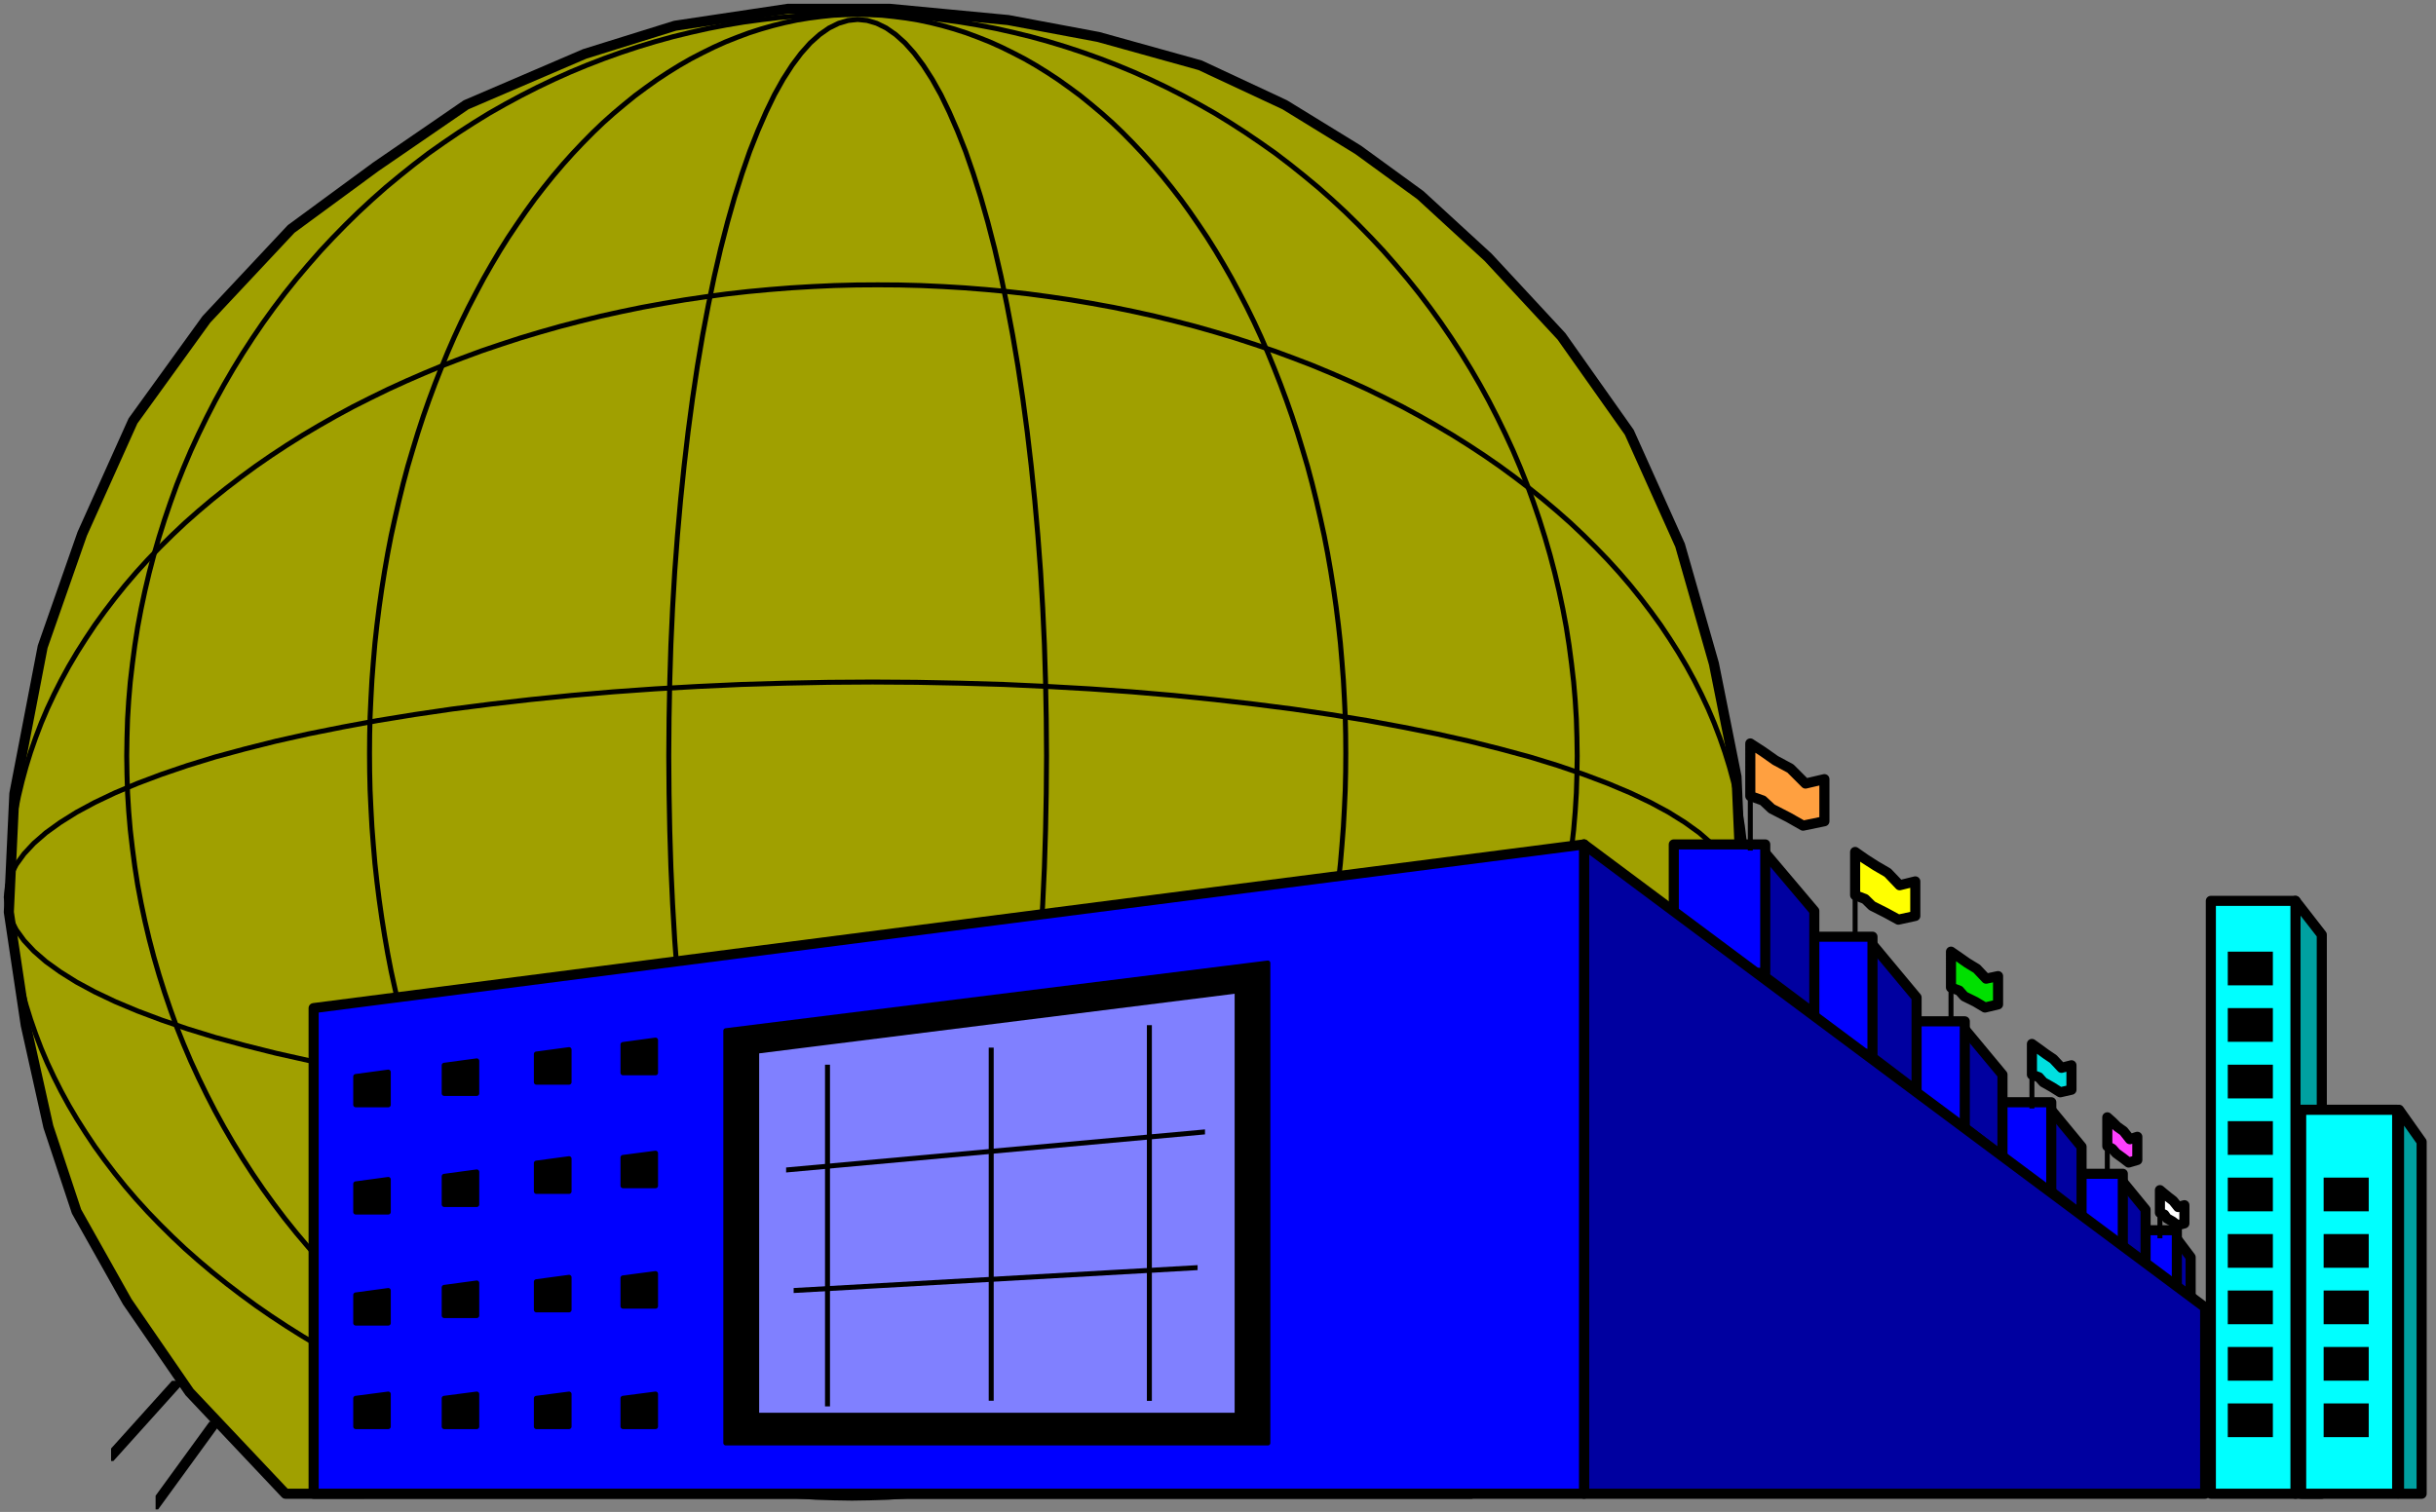<?xml version="1.0" encoding="UTF-8" standalone="no"?>
<svg
   xmlns:ooo="http://xml.openoffice.org/svg/export"
   xmlns:dc="http://purl.org/dc/elements/1.1/"
   xmlns:cc="http://creativecommons.org/ns#"
   xmlns:rdf="http://www.w3.org/1999/02/22-rdf-syntax-ns#"
   xmlns:svg="http://www.w3.org/2000/svg"
   xmlns="http://www.w3.org/2000/svg"
   xmlns:sodipodi="http://sodipodi.sourceforge.net/DTD/sodipodi-0.dtd"
   xmlns:inkscape="http://www.inkscape.org/namespaces/inkscape"
   version="1.2"
   width="171.27mm"
   height="106.32mm"
   viewBox="0 0 17127 10632"
   preserveAspectRatio="xMidYMid"
   xml:space="preserve"
   id="svg391"
   sodipodi:docname="globen.svg"
   style="fill-rule:evenodd;stroke-width:28.222;stroke-linejoin:round"
   inkscape:version="0.92.5 (2060ec1f9f, 2020-04-08)"><rect x="0" y="0" width="17127" height="10632" fill="#808080" stroke="none"/><sodipodi:namedview
   pagecolor="#ffffff"
   bordercolor="#666666"
   borderopacity="1"
   objecttolerance="10"
   gridtolerance="10"
   guidetolerance="10"
   inkscape:pageopacity="0"
   inkscape:pageshadow="2"
   inkscape:window-width="664"
   inkscape:window-height="487"
   id="namedview393"
   showgrid="false"
   inkscape:zoom="0.2102413"
   inkscape:cx="323.67874"
   inkscape:cy="200.91968"
   inkscape:window-x="0"
   inkscape:window-y="0"
   inkscape:window-maximized="0"
   inkscape:current-layer="svg391" />
 <defs
   class="ClipPathGroup"
   id="defs8">
  <clipPath
   id="presentation_clip_path"
   clipPathUnits="userSpaceOnUse">
   <rect
   x="0"
   y="0"
   width="21000"
   height="29700"
   id="rect2" />
  </clipPath>
  <clipPath
   id="presentation_clip_path_shrink"
   clipPathUnits="userSpaceOnUse">
   <rect
   x="21"
   y="29"
   width="20958"
   height="29641"
   id="rect5" />
  </clipPath>
 </defs>
 <defs
   class="TextShapeIndex"
   id="defs12">
  <g
   ooo:slide="id1"
   ooo:id-list="id3"
   id="g10" />
 </defs>
 <defs
   class="EmbeddedBulletChars"
   id="defs44">
  <g
   id="bullet-char-template-57356"
   transform="matrix(4.8828125e-4,0,0,-4.8828125e-4,0,0)">
   <path
   d="M 580,1141 1163,571 580,0 -4,571 Z"
   id="path14"
   inkscape:connector-curvature="0" />
  </g>
  <g
   id="bullet-char-template-57354"
   transform="matrix(4.8828125e-4,0,0,-4.8828125e-4,0,0)">
   <path
   d="M 8,1128 H 1137 V 0 H 8 Z"
   id="path17"
   inkscape:connector-curvature="0" />
  </g>
  <g
   id="bullet-char-template-10146"
   transform="matrix(4.8828125e-4,0,0,-4.8828125e-4,0,0)">
   <path
   d="M 174,0 602,739 174,1481 1456,739 Z M 1358,739 309,1346 659,739 Z"
   id="path20"
   inkscape:connector-curvature="0" />
  </g>
  <g
   id="bullet-char-template-10132"
   transform="matrix(4.8828125e-4,0,0,-4.8828125e-4,0,0)">
   <path
   d="M 2015,739 1276,0 H 717 l 543,543 H 174 v 393 h 1086 l -543,545 h 557 z"
   id="path23"
   inkscape:connector-curvature="0" />
  </g>
  <g
   id="bullet-char-template-10007"
   transform="matrix(4.8828125e-4,0,0,-4.8828125e-4,0,0)">
   <path
   d="m 0,-2 c -7,16 -16,29 -25,39 l 381,530 c -94,256 -141,385 -141,387 0,25 13,38 40,38 9,0 21,-2 34,-5 21,4 42,12 65,25 l 27,-13 111,-251 280,301 64,-25 24,25 c 21,-10 41,-24 62,-43 C 886,937 835,863 770,784 769,783 710,716 594,584 L 774,223 c 0,-27 -21,-55 -63,-84 l 16,-20 C 717,90 699,76 672,76 641,76 570,178 457,381 L 164,-76 c -22,-34 -53,-51 -92,-51 -42,0 -63,17 -64,51 -7,9 -10,24 -10,44 0,9 1,19 2,30 z"
   id="path26"
   inkscape:connector-curvature="0" />
  </g>
  <g
   id="bullet-char-template-10004"
   transform="matrix(4.8828125e-4,0,0,-4.8828125e-4,0,0)">
   <path
   d="M 285,-33 C 182,-33 111,30 74,156 52,228 41,333 41,471 c 0,78 14,145 41,201 34,71 87,106 158,106 53,0 88,-31 106,-94 l 23,-176 c 8,-64 28,-97 59,-98 l 735,706 c 11,11 33,17 66,17 42,0 63,-15 63,-46 V 965 c 0,-36 -10,-64 -30,-84 L 442,47 C 390,-6 338,-33 285,-33 Z"
   id="path29"
   inkscape:connector-curvature="0" />
  </g>
  <g
   id="bullet-char-template-9679"
   transform="matrix(4.8828125e-4,0,0,-4.8828125e-4,0,0)">
   <path
   d="M 813,0 C 632,0 489,54 383,161 276,268 223,411 223,592 c 0,181 53,324 160,431 106,107 249,161 430,161 179,0 323,-54 432,-161 108,-107 162,-251 162,-431 0,-180 -54,-324 -162,-431 C 1136,54 992,0 813,0 Z"
   id="path32"
   inkscape:connector-curvature="0" />
  </g>
  <g
   id="bullet-char-template-8226"
   transform="matrix(4.8828125e-4,0,0,-4.8828125e-4,0,0)">
   <path
   d="m 346,457 c -73,0 -137,26 -191,78 -54,51 -81,114 -81,188 0,73 27,136 81,188 54,52 118,78 191,78 73,0 134,-26 185,-79 51,-51 77,-114 77,-187 0,-75 -25,-137 -76,-188 -50,-52 -112,-78 -186,-78 z"
   id="path35"
   inkscape:connector-curvature="0" />
  </g>
  <g
   id="bullet-char-template-8211"
   transform="matrix(4.8828125e-4,0,0,-4.8828125e-4,0,0)">
   <path
   d="M -4,459 H 1135 V 606 H -4 Z"
   id="path38"
   inkscape:connector-curvature="0" />
  </g>
  <g
   id="bullet-char-template-61548"
   transform="matrix(4.8828125e-4,0,0,-4.8828125e-4,0,0)">
   <path
   d="m 173,740 c 0,163 58,303 173,419 116,115 255,173 419,173 163,0 302,-58 418,-173 116,-116 174,-256 174,-419 0,-163 -58,-303 -174,-418 C 1067,206 928,148 765,148 601,148 462,206 346,322 231,437 173,577 173,740 Z"
   id="path41"
   inkscape:connector-curvature="0" />
  </g>
 </defs>
 <g
   id="g49"
   transform="translate(-1936,-9534)">
  <g
   id="id2"
   class="Master_Slide">
   <g
   id="bg-id2"
   class="Background" />
   <g
   id="bo-id2"
   class="BackgroundObjects" />
  </g>
 </g>
 <g
   class="SlideGroup"
   id="g389"
   transform="translate(-1936,-9534)">
  <g
   id="g387">
   <g
   id="container-id1">
    <g
   id="id1"
   class="Slide"
   clip-path="url(#presentation_clip_path)">
     <g
   class="Page"
   id="g383">
      <g
   class="Graphic"
   id="g381">
       <g
   id="id3">
        <rect
   class="BoundingBox"
   x="1936"
   y="9534"
   width="17127"
   height="10632"
   id="rect51"
   style="fill:none;stroke:none" />
        <path
   d="m 3943,20038 -675,-715 -437,-635 -357,-635 -198,-596 -159,-714 -119,-795 39,-833 199,-1033 278,-794 357,-794 516,-714 596,-636 595,-437 635,-436 834,-358 635,-198 794,-119 h 714 l 834,79 635,119 715,199 595,278 516,317 437,318 476,437 516,556 477,675 357,794 238,833 159,795 40,913 -119,913 -318,1112 -357,675 -635,913 -477,516 z"
   id="path53"
   inkscape:connector-curvature="0"
   style="fill:#a0a000;stroke:none" />
        <path
   d="m 3943,20038 -675,-715 -437,-635 -357,-635 -198,-596 -159,-714 -119,-795 39,-833 199,-1033 278,-794 357,-794 516,-714 596,-636 595,-437 635,-436 834,-358 635,-198 794,-119 h 714 l 834,79 635,119 715,199 595,278 516,317 437,318 476,437 516,556 477,675 357,794 238,833 159,795 40,913 -119,913 -318,1112 -357,675 -635,913 -477,516 z"
   id="path55"
   inkscape:connector-curvature="0"
   style="fill:none;stroke:#000000;stroke-width:71;stroke-linecap:round;stroke-linejoin:round" />
        <path
   d="m 14162,15843 -8,-77 -23,-76 -39,-76 -55,-76 -69,-74 -85,-74 -100,-72 -115,-72 -128,-69 -143,-68 -157,-66 -170,-64 -182,-62 -195,-60 -207,-56 -219,-55 -228,-51 -240,-48 -248,-46 -258,-42 -266,-39 -274,-35 -280,-32 -287,-29 -292,-25 -296,-21 -301,-17 -304,-14 -306,-9 -307,-6 -309,-2 v 0 l -309,2 -307,6 -306,9 -304,14 -301,17 -296,21 -292,25 -287,29 -280,32 -274,35 -266,39 -258,42 -248,46 -240,48 -228,51 -219,55 -207,56 -195,60 -182,62 -170,64 -157,66 -143,68 -128,69 -115,72 -100,72 -85,74 -69,74 -55,76 -39,76 -23,76 -8,77 v 0 l 8,77 23,76 39,76 55,76 69,74 85,74 100,72 115,72 128,69 143,68 157,66 170,64 182,62 195,60 207,56 219,55 228,51 240,48 248,46 258,42 266,39 274,35 280,32 287,29 292,25 296,21 301,17 304,14 306,9 307,6 309,2 v 0 l 309,-2 307,-6 306,-9 304,-14 301,-17 296,-21 292,-25 287,-29 280,-32 274,-35 266,-39 258,-42 248,-46 240,-48 228,-51 219,-55 207,-56 195,-60 182,-62 170,-64 157,-66 143,-68 128,-69 115,-72 100,-72 85,-74 69,-74 55,-76 39,-76 23,-76 z"
   id="path57"
   inkscape:connector-curvature="0"
   style="fill:none;stroke:#000000;stroke-width:35;stroke-linecap:round;stroke-linejoin:round" />
        <path
   d="m 14216,15763 -2,-105 -6,-106 -9,-105 -13,-105 -17,-104 -21,-105 -25,-104 -28,-103 -32,-103 -36,-103 -39,-102 -43,-101 -47,-100 -50,-99 -54,-99 -58,-98 -61,-96 -64,-96 -68,-94 -71,-93 -74,-92 -78,-91 -81,-89 -85,-88 -87,-86 -90,-85 -94,-83 -96,-81 -100,-80 -102,-78 -105,-77 -107,-74 -111,-73 -113,-71 -115,-68 -118,-67 -120,-65 -123,-62 -125,-61 -127,-58 -129,-56 -130,-54 -133,-51 -135,-50 -136,-46 -138,-45 -140,-42 -141,-40 -143,-37 -143,-35 -145,-32 -146,-30 -148,-27 -148,-25 -149,-22 -149,-20 -151,-17 -150,-14 -152,-12 -151,-9 -152,-7 -153,-4 -152,-1 v 0 l -152,1 -153,4 -152,7 -151,9 -152,12 -150,14 -151,17 -149,20 -149,22 -148,25 -148,27 -146,30 -145,32 -143,35 -143,37 -141,40 -140,42 -138,45 -136,46 -135,50 -133,51 -130,54 -129,56 -127,58 -125,61 -123,62 -120,65 -118,67 -115,68 -113,71 -111,73 -107,74 -105,77 -102,78 -100,80 -96,81 -94,83 -90,85 -87,86 -85,88 -81,89 -78,91 -74,92 -71,93 -68,94 -64,96 -61,96 -58,98 -54,99 -50,99 -47,100 -43,101 -39,102 -36,103 -32,103 -28,103 -25,104 -21,105 -17,104 -13,105 -9,105 -6,106 -2,105 v 0 l 2,105 6,106 9,105 13,105 17,104 21,105 25,104 28,103 32,103 36,103 39,102 43,101 47,100 50,99 54,99 58,98 61,96 64,96 68,94 71,93 74,92 78,91 81,89 85,88 87,86 90,85 94,83 96,81 100,80 102,78 105,77 107,74 111,73 113,71 115,68 118,67 120,65 123,62 125,61 127,58 129,56 130,54 133,51 135,50 136,46 138,45 140,42 141,40 143,37 143,35 145,32 146,30 148,27 148,25 149,22 149,20 151,17 150,14 152,12 151,9 152,7 153,4 152,1 v 0 l 152,-1 153,-4 152,-7 151,-9 152,-12 150,-14 151,-17 149,-20 149,-22 148,-25 148,-27 146,-30 145,-32 143,-35 143,-37 141,-40 140,-42 138,-45 136,-46 135,-50 133,-51 130,-54 129,-56 127,-58 125,-61 123,-62 120,-65 118,-67 115,-68 113,-71 111,-73 107,-74 105,-77 102,-78 100,-80 96,-81 94,-83 90,-85 87,-86 85,-88 81,-89 78,-91 74,-92 71,-93 68,-94 64,-96 61,-96 58,-98 54,-99 50,-99 47,-100 43,-101 39,-102 36,-103 32,-103 28,-103 25,-104 21,-105 17,-104 13,-105 9,-105 6,-106 z"
   id="path59"
   inkscape:connector-curvature="0"
   style="fill:none;stroke:#000000;stroke-width:35;stroke-linecap:round;stroke-linejoin:round" />
        <path
   d="m 9294,14850 -2,-262 -5,-262 -8,-260 -12,-259 -15,-255 -19,-252 -22,-249 -25,-243 -28,-239 -31,-232 -34,-227 -37,-219 -40,-211 -42,-203 -45,-195 -48,-186 -50,-176 -52,-165 -54,-156 -57,-144 -58,-133 -59,-122 -61,-109 -63,-98 -63,-84 -65,-73 -66,-59 -66,-46 -67,-33 -67,-20 -67,-7 v 0 l -67,7 -67,20 -67,33 -66,46 -66,59 -65,73 -63,84 -63,98 -61,109 -59,122 -58,133 -57,144 -54,156 -52,165 -50,176 -48,186 -45,195 -42,203 -40,211 -37,219 -34,227 -31,232 -28,239 -25,243 -22,249 -19,252 -15,255 -12,259 -8,260 -5,262 -2,262 v 0 l 2,262 5,262 8,260 12,259 15,255 19,252 22,249 25,243 28,239 31,232 34,227 37,219 40,211 42,203 45,195 48,186 50,176 52,165 54,156 57,144 58,133 59,122 61,109 63,98 63,84 65,73 66,59 66,46 67,33 67,20 67,7 v 0 l 67,-7 67,-20 67,-33 66,-46 66,-59 65,-73 63,-84 63,-98 61,-109 59,-122 58,-133 57,-144 54,-156 52,-165 50,-176 48,-186 45,-195 42,-203 40,-211 37,-219 34,-227 31,-232 28,-239 25,-243 22,-249 19,-252 15,-255 12,-259 8,-260 5,-262 z"
   id="path61"
   inkscape:connector-curvature="0"
   style="fill:none;stroke:#000000;stroke-width:35;stroke-linecap:round;stroke-linejoin:round" />
        <path
   d="m 11398,14832 -1,-130 -3,-129 -6,-129 -7,-129 -10,-129 -11,-129 -14,-127 -16,-128 -18,-126 -20,-126 -22,-126 -24,-124 -27,-123 -28,-122 -30,-122 -32,-120 -35,-118 -36,-118 -38,-116 -40,-114 -42,-113 -44,-112 -45,-110 -47,-108 -49,-106 -51,-104 -53,-102 -54,-101 -56,-98 -57,-96 -59,-94 -61,-91 -62,-90 -63,-87 -65,-84 -66,-82 -68,-80 -69,-77 -70,-74 -71,-72 -72,-69 -74,-66 -75,-63 -75,-61 -77,-57 -77,-55 -79,-52 -79,-49 -80,-46 -81,-42 -81,-40 -82,-37 -83,-33 -83,-31 -84,-27 -84,-24 -84,-21 -85,-18 -85,-14 -86,-11 -85,-9 -85,-4 -86,-2 v 0 l -86,2 -85,4 -85,9 -86,11 -85,14 -85,18 -84,21 -84,24 -84,27 -83,31 -83,33 -82,37 -81,40 -81,42 -80,46 -79,49 -79,52 -77,55 -77,57 -75,61 -75,63 -74,66 -72,69 -71,72 -70,74 -69,77 -68,80 -66,82 -65,84 -63,87 -62,90 -61,91 -59,94 -57,96 -56,98 -54,101 -53,102 -51,104 -49,106 -47,108 -45,110 -44,112 -42,113 -40,114 -38,116 -36,118 -35,118 -32,120 -30,122 -28,122 -27,123 -24,124 -22,126 -20,126 -18,126 -16,128 -14,127 -11,129 -10,129 -7,129 -6,129 -3,129 -1,130 v 0 l 1,130 3,129 6,129 7,129 10,129 11,129 14,127 16,128 18,126 20,126 22,126 24,124 27,123 28,122 30,122 32,120 35,118 36,118 38,116 40,114 42,113 44,112 45,110 47,108 49,106 51,104 53,102 54,101 56,98 57,96 59,94 61,91 62,90 63,87 65,84 66,82 68,80 69,77 70,74 71,72 72,69 74,66 75,63 75,61 77,57 77,55 79,52 79,49 80,46 81,42 81,40 82,37 83,33 83,31 84,27 84,24 84,21 85,18 85,14 86,11 85,9 85,4 86,2 v 0 l 86,-2 85,-4 85,-9 86,-11 85,-14 85,-18 84,-21 84,-24 84,-27 83,-31 83,-33 82,-37 81,-40 81,-42 80,-46 79,-49 79,-52 77,-55 77,-57 75,-61 75,-63 74,-66 72,-69 71,-72 70,-74 69,-77 68,-80 66,-82 65,-84 63,-87 62,-90 61,-91 59,-94 57,-96 56,-98 54,-101 53,-102 51,-104 49,-106 47,-108 45,-110 44,-112 42,-113 40,-114 38,-116 36,-118 35,-118 32,-120 30,-122 28,-122 27,-123 24,-124 22,-126 20,-126 18,-126 16,-128 14,-127 11,-129 10,-129 7,-129 6,-129 3,-129 z"
   id="path63"
   inkscape:connector-curvature="0"
   style="fill:none;stroke:#000000;stroke-width:35;stroke-linecap:round;stroke-linejoin:round" />
        <path
   d="m 13025,14850 -2,-130 -4,-130 -8,-130 -11,-130 -15,-129 -17,-129 -20,-128 -24,-128 -27,-127 -30,-127 -33,-126 -36,-124 -39,-124 -42,-123 -44,-122 -48,-120 -51,-120 -54,-117 -57,-117 -59,-115 -62,-113 -65,-112 -68,-111 -70,-108 -73,-107 -75,-104 -78,-103 -81,-101 -83,-98 -85,-97 -88,-94 -90,-92 -92,-90 -94,-87 -96,-85 -99,-82 -100,-80 -102,-78 -105,-74 -106,-72 -107,-69 -109,-67 -111,-63 -113,-61 -114,-58 -115,-55 -116,-52 -118,-49 -119,-46 -120,-43 -121,-40 -122,-37 -123,-34 -123,-30 -125,-28 -125,-24 -125,-21 -126,-17 -126,-15 -127,-11 -127,-9 -127,-4 -127,-2 v 0 l -127,2 -127,4 -127,9 -127,11 -126,15 -126,17 -125,21 -125,24 -125,28 -123,30 -123,34 -122,37 -121,40 -120,43 -119,46 -118,49 -116,52 -115,55 -114,58 -113,61 -111,63 -109,67 -107,69 -106,72 -105,74 -102,78 -100,80 -99,82 -96,85 -94,87 -92,90 -90,92 -88,94 -85,97 -83,98 -81,101 -78,103 -75,104 -73,107 -70,108 -68,111 -65,112 -62,113 -59,115 -57,117 -54,117 -51,120 -48,120 -44,122 -42,123 -39,124 -36,124 -33,126 -30,127 -27,127 -24,128 -20,128 -17,129 -15,129 -11,130 -8,130 -4,130 -2,130 v 0 l 2,130 4,130 8,130 11,130 15,129 17,129 20,128 24,128 27,127 30,127 33,126 36,124 39,124 42,123 44,122 48,120 51,120 54,117 57,117 59,115 62,113 65,112 68,111 70,108 73,107 75,104 78,103 81,101 83,98 85,97 88,94 90,92 92,90 94,87 96,85 99,82 100,80 102,78 105,74 106,72 107,69 109,67 111,63 113,61 114,58 115,55 116,52 118,49 119,46 120,43 121,40 122,37 123,34 123,30 125,28 125,24 125,21 126,17 126,15 127,11 127,9 127,4 127,2 v 0 l 127,-2 127,-4 127,-9 127,-11 126,-15 126,-17 125,-21 125,-24 125,-28 123,-30 123,-34 122,-37 121,-40 120,-43 119,-46 118,-49 116,-52 115,-55 114,-58 113,-61 111,-63 109,-67 107,-69 106,-72 105,-74 102,-78 100,-80 99,-82 96,-85 94,-87 92,-90 90,-92 88,-94 85,-97 83,-98 81,-101 78,-103 75,-104 73,-107 70,-108 68,-111 65,-112 62,-113 59,-115 57,-117 54,-117 51,-120 48,-120 44,-122 42,-123 39,-124 36,-124 33,-126 30,-127 27,-127 24,-128 20,-128 17,-129 15,-129 11,-130 8,-130 4,-130 z"
   id="path65"
   inkscape:connector-curvature="0"
   style="fill:none;stroke:#000000;stroke-width:35;stroke-linecap:round;stroke-linejoin:round" />
        <path
   d="m 17202,18547 v -353 l 136,181 v 287 z"
   id="path67"
   inkscape:connector-curvature="0"
   style="fill:#0000a0;stroke:none" />
        <path
   d="m 17202,18547 v -353 l 136,181 v 287 z"
   id="path69"
   inkscape:connector-curvature="0"
   style="fill:none;stroke:#000000;stroke-width:71;stroke-linecap:round;stroke-linejoin:round" />
        <path
   d="m 16986,18185 h 255 v 383 h -255 z"
   id="path71"
   inkscape:connector-curvature="0"
   style="fill:#0000ff;stroke:none" />
        <path
   d="m 16986,18185 h 255 v 383 h -255 z"
   id="path73"
   inkscape:connector-curvature="0"
   style="fill:none;stroke:#000000;stroke-width:71;stroke-linecap:round;stroke-linejoin:round" />
        <defs
   id="defs78">
         <clipPath
   id="clip_path_1"
   clipPathUnits="userSpaceOnUse">
          <path
   d="m 16417,17894 h 1446 v 348 h -1446 z"
   id="path75"
   inkscape:connector-curvature="0" />
         </clipPath>
        </defs>
        <g
   clip-path="url(#clip_path_1)"
   id="g82">
         <path
   d="m 17122,17581 v 939"
   id="path80"
   inkscape:connector-curvature="0"
   style="fill:none;stroke:#000000;stroke-width:35;stroke-linecap:round;stroke-linejoin:miter" />
        </g>
        <path
   d="m 17122,17903 31,26 27,22 35,27 35,44 44,-13 v 128 l -48,13 -36,-27 -39,-22 -18,-26 -31,-13 z"
   id="path84"
   inkscape:connector-curvature="0"
   style="fill:#ffffff;stroke:none" />
        <path
   d="m 17122,17903 31,26 27,22 35,27 35,44 44,-13 v 128 l -48,13 -36,-27 -39,-22 -18,-26 -31,-13 z"
   id="path86"
   inkscape:connector-curvature="0"
   style="fill:none;stroke:#000000;stroke-width:71;stroke-linecap:round;stroke-linejoin:round" />
        <path
   d="m 16822,18269 v -472 l 199,243 v 383 z"
   id="path88"
   inkscape:connector-curvature="0"
   style="fill:#0000a0;stroke:none" />
        <path
   d="m 16822,18269 v -472 l 199,243 v 383 z"
   id="path90"
   inkscape:connector-curvature="0"
   style="fill:none;stroke:#000000;stroke-width:71;stroke-linecap:round;stroke-linejoin:round" />
        <path
   d="m 16509,17788 h 352 v 498 h -352 z"
   id="path92"
   inkscape:connector-curvature="0"
   style="fill:#0000ff;stroke:none" />
        <path
   d="m 16509,17788 h 352 v 498 h -352 z"
   id="path94"
   inkscape:connector-curvature="0"
   style="fill:none;stroke:#000000;stroke-width:71;stroke-linecap:round;stroke-linejoin:round" />
        <defs
   id="defs99">
         <clipPath
   id="clip_path_2"
   clipPathUnits="userSpaceOnUse">
          <path
   d="m 16046,17378 h 1446 v 440 h -1446 z"
   id="path96"
   inkscape:connector-curvature="0" />
         </clipPath>
        </defs>
        <g
   clip-path="url(#clip_path_2)"
   id="g103">
         <path
   d="m 16752,16972 v 1218"
   id="path101"
   inkscape:connector-curvature="0"
   style="fill:none;stroke:#000000;stroke-width:35;stroke-linecap:round;stroke-linejoin:miter" />
        </g>
        <path
   d="m 16752,17391 35,31 35,35 44,31 45,57 52,-17 v 163 l -61,18 -40,-31 -48,-35 -27,-31 -35,-18 z"
   id="path105"
   inkscape:connector-curvature="0"
   style="fill:#ff40ff;stroke:none" />
        <path
   d="m 16752,17391 35,31 35,35 44,31 45,57 52,-17 v 163 l -61,18 -40,-31 -48,-35 -27,-31 -35,-18 z"
   id="path107"
   inkscape:connector-curvature="0"
   style="fill:none;stroke:#000000;stroke-width:71;stroke-linecap:round;stroke-linejoin:round" />
        <path
   d="m 16320,17885 v -591 l 251,304 v 481 z"
   id="path109"
   inkscape:connector-curvature="0"
   style="fill:#0000a0;stroke:none" />
        <path
   d="m 16320,17885 v -591 l 251,304 v 481 z"
   id="path111"
   inkscape:connector-curvature="0"
   style="fill:none;stroke:#000000;stroke-width:71;stroke-linecap:round;stroke-linejoin:round" />
        <path
   d="m 15927,17285 h 431 v 612 h -431 z"
   id="path113"
   inkscape:connector-curvature="0"
   style="fill:#0000ff;stroke:none" />
        <path
   d="m 15927,17285 h 431 v 612 h -431 z"
   id="path115"
   inkscape:connector-curvature="0"
   style="fill:none;stroke:#000000;stroke-width:71;stroke-linecap:round;stroke-linejoin:round" />
        <defs
   id="defs120">
         <clipPath
   id="clip_path_3"
   clipPathUnits="userSpaceOnUse">
          <path
   d="m 15517,16862 h 1446 v 467 h -1446 z"
   id="path117"
   inkscape:connector-curvature="0" />
         </clipPath>
        </defs>
        <g
   clip-path="url(#clip_path_3)"
   id="g124">
         <path
   d="m 16222,16429 v 1297"
   id="path122"
   inkscape:connector-curvature="0"
   style="fill:none;stroke:#000000;stroke-width:35;stroke-linecap:round;stroke-linejoin:miter" />
        </g>
        <path
   d="m 16222,16875 49,35 49,36 52,35 58,62 70,-18 v 172 l -79,18 -57,-36 -62,-35 -31,-35 -49,-18 z"
   id="path126"
   inkscape:connector-curvature="0"
   style="fill:#00e0e0;stroke:none" />
        <path
   d="m 16222,16875 49,35 49,36 52,35 58,62 70,-18 v 172 l -79,18 -57,-36 -62,-35 -31,-35 -49,-18 z"
   id="path128"
   inkscape:connector-curvature="0"
   style="fill:none;stroke:#000000;stroke-width:71;stroke-linecap:round;stroke-linejoin:round" />
        <path
   d="m 15711,17435 v -710 l 304,366 v 578 z"
   id="path130"
   inkscape:connector-curvature="0"
   style="fill:#0000a0;stroke:none" />
        <path
   d="m 15711,17435 v -710 l 304,366 v 578 z"
   id="path132"
   inkscape:connector-curvature="0"
   style="fill:none;stroke:#000000;stroke-width:71;stroke-linecap:round;stroke-linejoin:round" />
        <path
   d="m 15239,16716 h 511 v 727 h -511 z"
   id="path134"
   inkscape:connector-curvature="0"
   style="fill:#0000ff;stroke:none" />
        <path
   d="m 15239,16716 h 511 v 727 h -511 z"
   id="path136"
   inkscape:connector-curvature="0"
   style="fill:none;stroke:#000000;stroke-width:71;stroke-linecap:round;stroke-linejoin:round" />
        <defs
   id="defs141">
         <clipPath
   id="clip_path_4"
   clipPathUnits="userSpaceOnUse">
          <path
   d="m 14948,16213 h 1446 v 533 h -1446 z"
   id="path138"
   inkscape:connector-curvature="0" />
         </clipPath>
        </defs>
        <g
   clip-path="url(#clip_path_4)"
   id="g145">
         <path
   d="m 15653,15715 v 1495"
   id="path143"
   inkscape:connector-curvature="0"
   style="fill:none;stroke:#000000;stroke-width:35;stroke-linecap:round;stroke-linejoin:miter" />
        </g>
        <path
   d="m 15653,16226 58,40 57,40 66,40 66,70 84,-18 v 199 l -92,22 -67,-40 -79,-39 -35,-40 -58,-22 z"
   id="path147"
   inkscape:connector-curvature="0"
   style="fill:#00e000;stroke:none" />
        <path
   d="m 15653,16226 58,40 57,40 66,40 66,70 84,-18 v 199 l -92,22 -67,-40 -79,-39 -35,-40 -58,-22 z"
   id="path149"
   inkscape:connector-curvature="0"
   style="fill:none;stroke:#000000;stroke-width:71;stroke-linecap:round;stroke-linejoin:round" />
        <path
   d="m 15062,16941 v -812 l 349,419 v 658 z"
   id="path151"
   inkscape:connector-curvature="0"
   style="fill:#0000a0;stroke:none" />
        <path
   d="m 15062,16941 v -812 l 349,419 v 658 z"
   id="path153"
   inkscape:connector-curvature="0"
   style="fill:none;stroke:#000000;stroke-width:71;stroke-linecap:round;stroke-linejoin:round" />
        <path
   d="m 14520,16121 h 581 v 824 h -581 z"
   id="path155"
   inkscape:connector-curvature="0"
   style="fill:#0000ff;stroke:none" />
        <path
   d="m 14520,16121 h 581 v 824 h -581 z"
   id="path157"
   inkscape:connector-curvature="0"
   style="fill:none;stroke:#000000;stroke-width:71;stroke-linecap:round;stroke-linejoin:round" />
        <defs
   id="defs162">
         <clipPath
   id="clip_path_5"
   clipPathUnits="userSpaceOnUse">
          <path
   d="m 14273,15512 h 1446 v 639 h -1446 z"
   id="path159"
   inkscape:connector-curvature="0" />
         </clipPath>
        </defs>
        <g
   clip-path="url(#clip_path_5)"
   id="g166">
         <path
   d="m 14979,14907 v 1814"
   id="path164"
   inkscape:connector-curvature="0"
   style="fill:none;stroke:#000000;stroke-width:35;stroke-linecap:round;stroke-linejoin:miter" />
        </g>
        <path
   d="m 14979,15525 70,49 75,48 84,49 84,88 110,-27 v 243 l -119,26 -88,-48 -97,-49 -49,-48 -70,-27 z"
   id="path168"
   inkscape:connector-curvature="0"
   style="fill:#ffff00;stroke:none" />
        <path
   d="m 14979,15525 70,49 75,48 84,49 84,88 110,-27 v 243 l -119,26 -88,-48 -97,-49 -49,-48 -70,-27 z"
   id="path170"
   inkscape:connector-curvature="0"
   style="fill:none;stroke:#000000;stroke-width:71;stroke-linecap:round;stroke-linejoin:round" />
        <path
   d="m 14304,16372 v -891 l 388,459 v 723 z"
   id="path172"
   inkscape:connector-curvature="0"
   style="fill:#0000a0;stroke:none" />
        <path
   d="m 14304,16372 v -891 l 388,459 v 723 z"
   id="path174"
   inkscape:connector-curvature="0"
   style="fill:none;stroke:#000000;stroke-width:71;stroke-linecap:round;stroke-linejoin:round" />
        <path
   d="m 13704,15472 h 643 v 903 h -643 z"
   id="path176"
   inkscape:connector-curvature="0"
   style="fill:#0000ff;stroke:none" />
        <path
   d="m 13704,15472 h 643 v 903 h -643 z"
   id="path178"
   inkscape:connector-curvature="0"
   style="fill:none;stroke:#000000;stroke-width:71;stroke-linecap:round;stroke-linejoin:round" />
        <defs
   id="defs183">
         <clipPath
   id="clip_path_6"
   clipPathUnits="userSpaceOnUse">
          <path
   d="m 13536,14744 h 1446 v 771 h -1446 z"
   id="path180"
   inkscape:connector-curvature="0" />
         </clipPath>
        </defs>
        <g
   clip-path="url(#clip_path_6)"
   id="g187">
         <path
   d="m 14242,14007 v 2211"
   id="path185"
   inkscape:connector-curvature="0"
   style="fill:none;stroke:#000000;stroke-width:35;stroke-linecap:round;stroke-linejoin:miter" />
        </g>
        <path
   d="m 14242,14762 88,57 88,62 106,57 106,106 133,-31 v 296 l -150,31 -102,-58 -119,-61 -62,-58 -88,-31 z"
   id="path189"
   inkscape:connector-curvature="0"
   style="fill:#ffa040;stroke:none" />
        <path
   d="m 14242,14762 88,57 88,62 106,57 106,106 133,-31 v 296 l -150,31 -102,-58 -119,-61 -62,-58 -88,-31 z"
   id="path191"
   inkscape:connector-curvature="0"
   style="fill:none;stroke:#000000;stroke-width:71;stroke-linecap:round;stroke-linejoin:round" />
        <path
   d="m 13073,20038 h 4367 v -1310 l -4367,-3256 z"
   id="path193"
   inkscape:connector-curvature="0"
   style="fill:#0000a0;stroke:none" />
        <path
   d="m 13073,20038 h 4367 v -1310 l -4367,-3256 z"
   id="path195"
   inkscape:connector-curvature="0"
   style="fill:none;stroke:#000000;stroke-width:71;stroke-linecap:round;stroke-linejoin:round" />
        <path
   d="m 4141,16623 8932,-1151 v 4566 H 4141 Z"
   id="path197"
   inkscape:connector-curvature="0"
   style="fill:#0000ff;stroke:none" />
        <path
   d="m 4141,16623 8932,-1151 v 4566 H 4141 Z"
   id="path199"
   inkscape:connector-curvature="0"
   style="fill:none;stroke:#000000;stroke-width:71;stroke-linecap:round;stroke-linejoin:round" />
        <path
   d="m 4437,17104 v 199 h 229 v -230 z"
   id="path201"
   inkscape:connector-curvature="0"
   style="fill:#000000;stroke:none" />
        <path
   d="m 4437,17104 v 199 h 229 v -230 z"
   id="path203"
   inkscape:connector-curvature="0"
   style="fill:none;stroke:#000000;stroke-width:35;stroke-linecap:round;stroke-linejoin:round" />
        <path
   d="m 5059,17025 v 198 h 229 v -229 z"
   id="path205"
   inkscape:connector-curvature="0"
   style="fill:#000000;stroke:none" />
        <path
   d="m 5059,17025 v 198 h 229 v -229 z"
   id="path207"
   inkscape:connector-curvature="0"
   style="fill:none;stroke:#000000;stroke-width:35;stroke-linecap:round;stroke-linejoin:round" />
        <path
   d="m 5707,16946 v 198 h 230 v -229 z"
   id="path209"
   inkscape:connector-curvature="0"
   style="fill:#000000;stroke:none" />
        <path
   d="m 5707,16946 v 198 h 230 v -229 z"
   id="path211"
   inkscape:connector-curvature="0"
   style="fill:none;stroke:#000000;stroke-width:35;stroke-linecap:round;stroke-linejoin:round" />
        <path
   d="m 6316,16879 v 199 h 229 v -230 z"
   id="path213"
   inkscape:connector-curvature="0"
   style="fill:#000000;stroke:none" />
        <path
   d="m 6316,16879 v 199 h 229 v -230 z"
   id="path215"
   inkscape:connector-curvature="0"
   style="fill:none;stroke:#000000;stroke-width:35;stroke-linecap:round;stroke-linejoin:round" />
        <path
   d="m 4437,17859 v 198 h 229 v -229 z"
   id="path217"
   inkscape:connector-curvature="0"
   style="fill:#000000;stroke:none" />
        <path
   d="m 4437,17859 v 198 h 229 v -229 z"
   id="path219"
   inkscape:connector-curvature="0"
   style="fill:none;stroke:#000000;stroke-width:35;stroke-linecap:round;stroke-linejoin:round" />
        <path
   d="m 5059,17806 v 198 h 229 v -229 z"
   id="path221"
   inkscape:connector-curvature="0"
   style="fill:#000000;stroke:none" />
        <path
   d="m 5059,17806 v 198 h 229 v -229 z"
   id="path223"
   inkscape:connector-curvature="0"
   style="fill:none;stroke:#000000;stroke-width:35;stroke-linecap:round;stroke-linejoin:round" />
        <path
   d="m 5707,17713 v 199 h 230 v -230 z"
   id="path225"
   inkscape:connector-curvature="0"
   style="fill:#000000;stroke:none" />
        <path
   d="m 5707,17713 v 199 h 230 v -230 z"
   id="path227"
   inkscape:connector-curvature="0"
   style="fill:none;stroke:#000000;stroke-width:35;stroke-linecap:round;stroke-linejoin:round" />
        <path
   d="m 6316,17673 v 199 h 229 v -229 z"
   id="path229"
   inkscape:connector-curvature="0"
   style="fill:#000000;stroke:none" />
        <path
   d="m 6316,17673 v 199 h 229 v -229 z"
   id="path231"
   inkscape:connector-curvature="0"
   style="fill:none;stroke:#000000;stroke-width:35;stroke-linecap:round;stroke-linejoin:round" />
        <path
   d="m 4437,18640 v 198 h 229 v -229 z"
   id="path233"
   inkscape:connector-curvature="0"
   style="fill:#000000;stroke:none" />
        <path
   d="m 4437,18640 v 198 h 229 v -229 z"
   id="path235"
   inkscape:connector-curvature="0"
   style="fill:none;stroke:#000000;stroke-width:35;stroke-linecap:round;stroke-linejoin:round" />
        <path
   d="m 5059,18587 v 198 h 229 v -229 z"
   id="path237"
   inkscape:connector-curvature="0"
   style="fill:#000000;stroke:none" />
        <path
   d="m 5059,18587 v 198 h 229 v -229 z"
   id="path239"
   inkscape:connector-curvature="0"
   style="fill:none;stroke:#000000;stroke-width:35;stroke-linecap:round;stroke-linejoin:round" />
        <path
   d="m 5707,18547 v 198 h 230 v -229 z"
   id="path241"
   inkscape:connector-curvature="0"
   style="fill:#000000;stroke:none" />
        <path
   d="m 5707,18547 v 198 h 230 v -229 z"
   id="path243"
   inkscape:connector-curvature="0"
   style="fill:none;stroke:#000000;stroke-width:35;stroke-linecap:round;stroke-linejoin:round" />
        <path
   d="m 6316,18520 v 199 h 229 v -229 z"
   id="path245"
   inkscape:connector-curvature="0"
   style="fill:#000000;stroke:none" />
        <path
   d="m 6316,18520 v 199 h 229 v -229 z"
   id="path247"
   inkscape:connector-curvature="0"
   style="fill:none;stroke:#000000;stroke-width:35;stroke-linecap:round;stroke-linejoin:round" />
        <path
   d="m 4437,19367 v 199 h 229 v -229 z"
   id="path249"
   inkscape:connector-curvature="0"
   style="fill:#000000;stroke:none" />
        <path
   d="m 4437,19367 v 199 h 229 v -229 z"
   id="path251"
   inkscape:connector-curvature="0"
   style="fill:none;stroke:#000000;stroke-width:35;stroke-linecap:round;stroke-linejoin:round" />
        <path
   d="m 5059,19367 v 199 h 229 v -229 z"
   id="path253"
   inkscape:connector-curvature="0"
   style="fill:#000000;stroke:none" />
        <path
   d="m 5059,19367 v 199 h 229 v -229 z"
   id="path255"
   inkscape:connector-curvature="0"
   style="fill:none;stroke:#000000;stroke-width:35;stroke-linecap:round;stroke-linejoin:round" />
        <path
   d="m 5707,19367 v 199 h 230 v -229 z"
   id="path257"
   inkscape:connector-curvature="0"
   style="fill:#000000;stroke:none" />
        <path
   d="m 5707,19367 v 199 h 230 v -229 z"
   id="path259"
   inkscape:connector-curvature="0"
   style="fill:none;stroke:#000000;stroke-width:35;stroke-linecap:round;stroke-linejoin:round" />
        <path
   d="m 6316,19367 v 199 h 229 v -229 z"
   id="path261"
   inkscape:connector-curvature="0"
   style="fill:#000000;stroke:none" />
        <path
   d="m 6316,19367 v 199 h 229 v -229 z"
   id="path263"
   inkscape:connector-curvature="0"
   style="fill:none;stroke:#000000;stroke-width:35;stroke-linecap:round;stroke-linejoin:round" />
        <path
   d="m 7039,16782 v 2899 h 3811 v -3375 z"
   id="path265"
   inkscape:connector-curvature="0"
   style="fill:#000000;stroke:none" />
        <path
   d="m 7039,16782 v 2899 h 3811 v -3375 z"
   id="path267"
   inkscape:connector-curvature="0"
   style="fill:none;stroke:#000000;stroke-width:35;stroke-linecap:round;stroke-linejoin:round" />
        <path
   d="m 7238,16910 v 2594 h 3414 v -3022 z"
   id="path269"
   inkscape:connector-curvature="0"
   style="fill:#8080ff;stroke:none" />
        <path
   d="m 7238,16910 v 2594 h 3414 v -3022 z"
   id="path271"
   inkscape:connector-curvature="0"
   style="fill:none;stroke:#000000;stroke-width:71;stroke-linecap:round;stroke-linejoin:round" />
        <defs
   id="defs276">
         <clipPath
   id="clip_path_7"
   clipPathUnits="userSpaceOnUse">
          <path
   d="m 7048,17021 h 1446 v 2403 H 7048 Z"
   id="path273"
   inkscape:connector-curvature="0" />
         </clipPath>
        </defs>
        <g
   clip-path="url(#clip_path_7)"
   id="g280">
         <path
   d="m 7754,14651 v 7108"
   id="path278"
   inkscape:connector-curvature="0"
   style="fill:none;stroke:#000000;stroke-width:35;stroke-linecap:round;stroke-linejoin:miter" />
        </g>
        <defs
   id="defs285">
         <clipPath
   id="clip_path_8"
   clipPathUnits="userSpaceOnUse">
          <path
   d="m 8199,16901 h 1446 v 2483 H 8199 Z"
   id="path282"
   inkscape:connector-curvature="0" />
         </clipPath>
        </defs>
        <g
   clip-path="url(#clip_path_8)"
   id="g289">
         <path
   d="m 8905,14453 v 7345"
   id="path287"
   inkscape:connector-curvature="0"
   style="fill:none;stroke:#000000;stroke-width:35;stroke-linecap:round;stroke-linejoin:miter" />
        </g>
        <defs
   id="defs294">
         <clipPath
   id="clip_path_9"
   clipPathUnits="userSpaceOnUse">
          <path
   d="m 9311,16743 h 1446 v 2642 H 9311 Z"
   id="path291"
   inkscape:connector-curvature="0" />
         </clipPath>
        </defs>
        <g
   clip-path="url(#clip_path_9)"
   id="g298">
         <path
   d="m 10017,14135 v 7822"
   id="path296"
   inkscape:connector-curvature="0"
   style="fill:none;stroke:#000000;stroke-width:35;stroke-linecap:round;stroke-linejoin:miter" />
        </g>
        <defs
   id="defs303">
         <clipPath
   id="clip_path_10"
   clipPathUnits="userSpaceOnUse">
          <path
   d="m 7463,17056 h 2945 v 1181 H 7463 Z"
   id="path300"
   inkscape:connector-curvature="0" />
         </clipPath>
        </defs>
        <g
   clip-path="url(#clip_path_10)"
   id="g307">
         <path
   d="m 4552,18026 8733,-794"
   id="path305"
   inkscape:connector-curvature="0"
   style="fill:none;stroke:#000000;stroke-width:35;stroke-linecap:round;stroke-linejoin:miter" />
        </g>
        <defs
   id="defs312">
         <clipPath
   id="clip_path_11"
   clipPathUnits="userSpaceOnUse">
          <path
   d="m 7516,17903 h 2840 v 1287 H 7516 Z"
   id="path309"
   inkscape:connector-curvature="0" />
         </clipPath>
        </defs>
        <g
   clip-path="url(#clip_path_11)"
   id="g316">
         <path
   d="m 4710,18768 8416,-477"
   id="path314"
   inkscape:connector-curvature="0"
   style="fill:none;stroke:#000000;stroke-width:35;stroke-linecap:round;stroke-linejoin:miter" />
        </g>
        <defs
   id="defs321">
         <clipPath
   id="clip_path_12"
   clipPathUnits="userSpaceOnUse">
          <path
   d="m 3030,19531 h 458 v 617 h -458 z"
   id="path318"
   inkscape:connector-curvature="0" />
         </clipPath>
        </defs>
        <g
   clip-path="url(#clip_path_12)"
   id="g325">
         <path
   d="M 3877,18948 2606,20695"
   id="path323"
   inkscape:connector-curvature="0"
   style="fill:none;stroke:#000000;stroke-width:71;stroke-linecap:round;stroke-linejoin:miter" />
        </g>
        <defs
   id="defs330">
         <clipPath
   id="clip_path_13"
   clipPathUnits="userSpaceOnUse">
          <path
   d="m 2717,19244 h 511 v 564 h -511 z"
   id="path327"
   inkscape:connector-curvature="0" />
         </clipPath>
        </defs>
        <g
   clip-path="url(#clip_path_13)"
   id="g334">
         <path
   d="M 3669,18715 2240,20303"
   id="path332"
   inkscape:connector-curvature="0"
   style="fill:none;stroke:#000000;stroke-width:71;stroke-linecap:round;stroke-linejoin:miter" />
        </g>
        <path
   d="m 18075,15869 185,238 v 3931 h -185 z"
   id="path336"
   inkscape:connector-curvature="0"
   style="fill:#00a0a0;stroke:none" />
        <path
   d="m 18075,15869 185,238 v 3931 h -185 z"
   id="path338"
   inkscape:connector-curvature="0"
   style="fill:none;stroke:#000000;stroke-width:71;stroke-linecap:round;stroke-linejoin:round" />
        <path
   d="m 17480,20038 v -4169 h 595 v 4169 z"
   id="path340"
   inkscape:connector-curvature="0"
   style="fill:#00ffff;stroke:none" />
        <path
   d="m 17480,20038 v -4169 h 595 v 4169 z"
   id="path342"
   inkscape:connector-curvature="0"
   style="fill:none;stroke:#000000;stroke-width:71;stroke-linecap:round;stroke-linejoin:round" />
        <path
   d="m 17599,16226 h 317 v 237 h -317 z"
   id="path344"
   inkscape:connector-curvature="0"
   style="fill:#000000;stroke:none" />
        <path
   d="m 17599,16623 h 317 v 237 h -317 z"
   id="path346"
   inkscape:connector-curvature="0"
   style="fill:#000000;stroke:none" />
        <path
   d="m 17599,17021 h 317 v 237 h -317 z"
   id="path348"
   inkscape:connector-curvature="0"
   style="fill:#000000;stroke:none" />
        <path
   d="m 17599,17418 h 317 v 237 h -317 z"
   id="path350"
   inkscape:connector-curvature="0"
   style="fill:#000000;stroke:none" />
        <path
   d="m 17599,17815 h 317 v 237 h -317 z"
   id="path352"
   inkscape:connector-curvature="0"
   style="fill:#000000;stroke:none" />
        <path
   d="m 17599,18212 h 317 v 237 h -317 z"
   id="path354"
   inkscape:connector-curvature="0"
   style="fill:#000000;stroke:none" />
        <path
   d="m 17599,18609 h 317 v 237 h -317 z"
   id="path356"
   inkscape:connector-curvature="0"
   style="fill:#000000;stroke:none" />
        <path
   d="m 17599,19006 h 317 v 237 h -317 z"
   id="path358"
   inkscape:connector-curvature="0"
   style="fill:#000000;stroke:none" />
        <path
   d="m 17599,19403 h 317 v 237 h -317 z"
   id="path360"
   inkscape:connector-curvature="0"
   style="fill:#000000;stroke:none" />
        <path
   d="m 18115,20038 v -2700 h 675 v 2700 z"
   id="path362"
   inkscape:connector-curvature="0"
   style="fill:#00ffff;stroke:none" />
        <path
   d="m 18115,20038 v -2700 h 675 v 2700 z"
   id="path364"
   inkscape:connector-curvature="0"
   style="fill:none;stroke:#000000;stroke-width:71;stroke-linecap:round;stroke-linejoin:round" />
        <path
   d="m 18803,17338 159,225 v 2475 h -159 z"
   id="path366"
   inkscape:connector-curvature="0"
   style="fill:#00a0a0;stroke:none" />
        <path
   d="m 18803,17338 159,225 v 2475 h -159 z"
   id="path368"
   inkscape:connector-curvature="0"
   style="fill:none;stroke:#000000;stroke-width:71;stroke-linecap:round;stroke-linejoin:round" />
        <path
   d="m 18273,17815 h 317 v 237 h -317 z"
   id="path370"
   inkscape:connector-curvature="0"
   style="fill:#000000;stroke:none" />
        <path
   d="m 18273,18212 h 317 v 237 h -317 z"
   id="path372"
   inkscape:connector-curvature="0"
   style="fill:#000000;stroke:none" />
        <path
   d="m 18273,18609 h 317 v 237 h -317 z"
   id="path374"
   inkscape:connector-curvature="0"
   style="fill:#000000;stroke:none" />
        <path
   d="m 18273,19006 h 317 v 237 h -317 z"
   id="path376"
   inkscape:connector-curvature="0"
   style="fill:#000000;stroke:none" />
        <path
   d="m 18273,19403 h 317 v 237 h -317 z"
   id="path378"
   inkscape:connector-curvature="0"
   style="fill:#000000;stroke:none" />
       </g>
      </g>
     </g>
    </g>
   </g>
  </g>
 </g>
</svg>